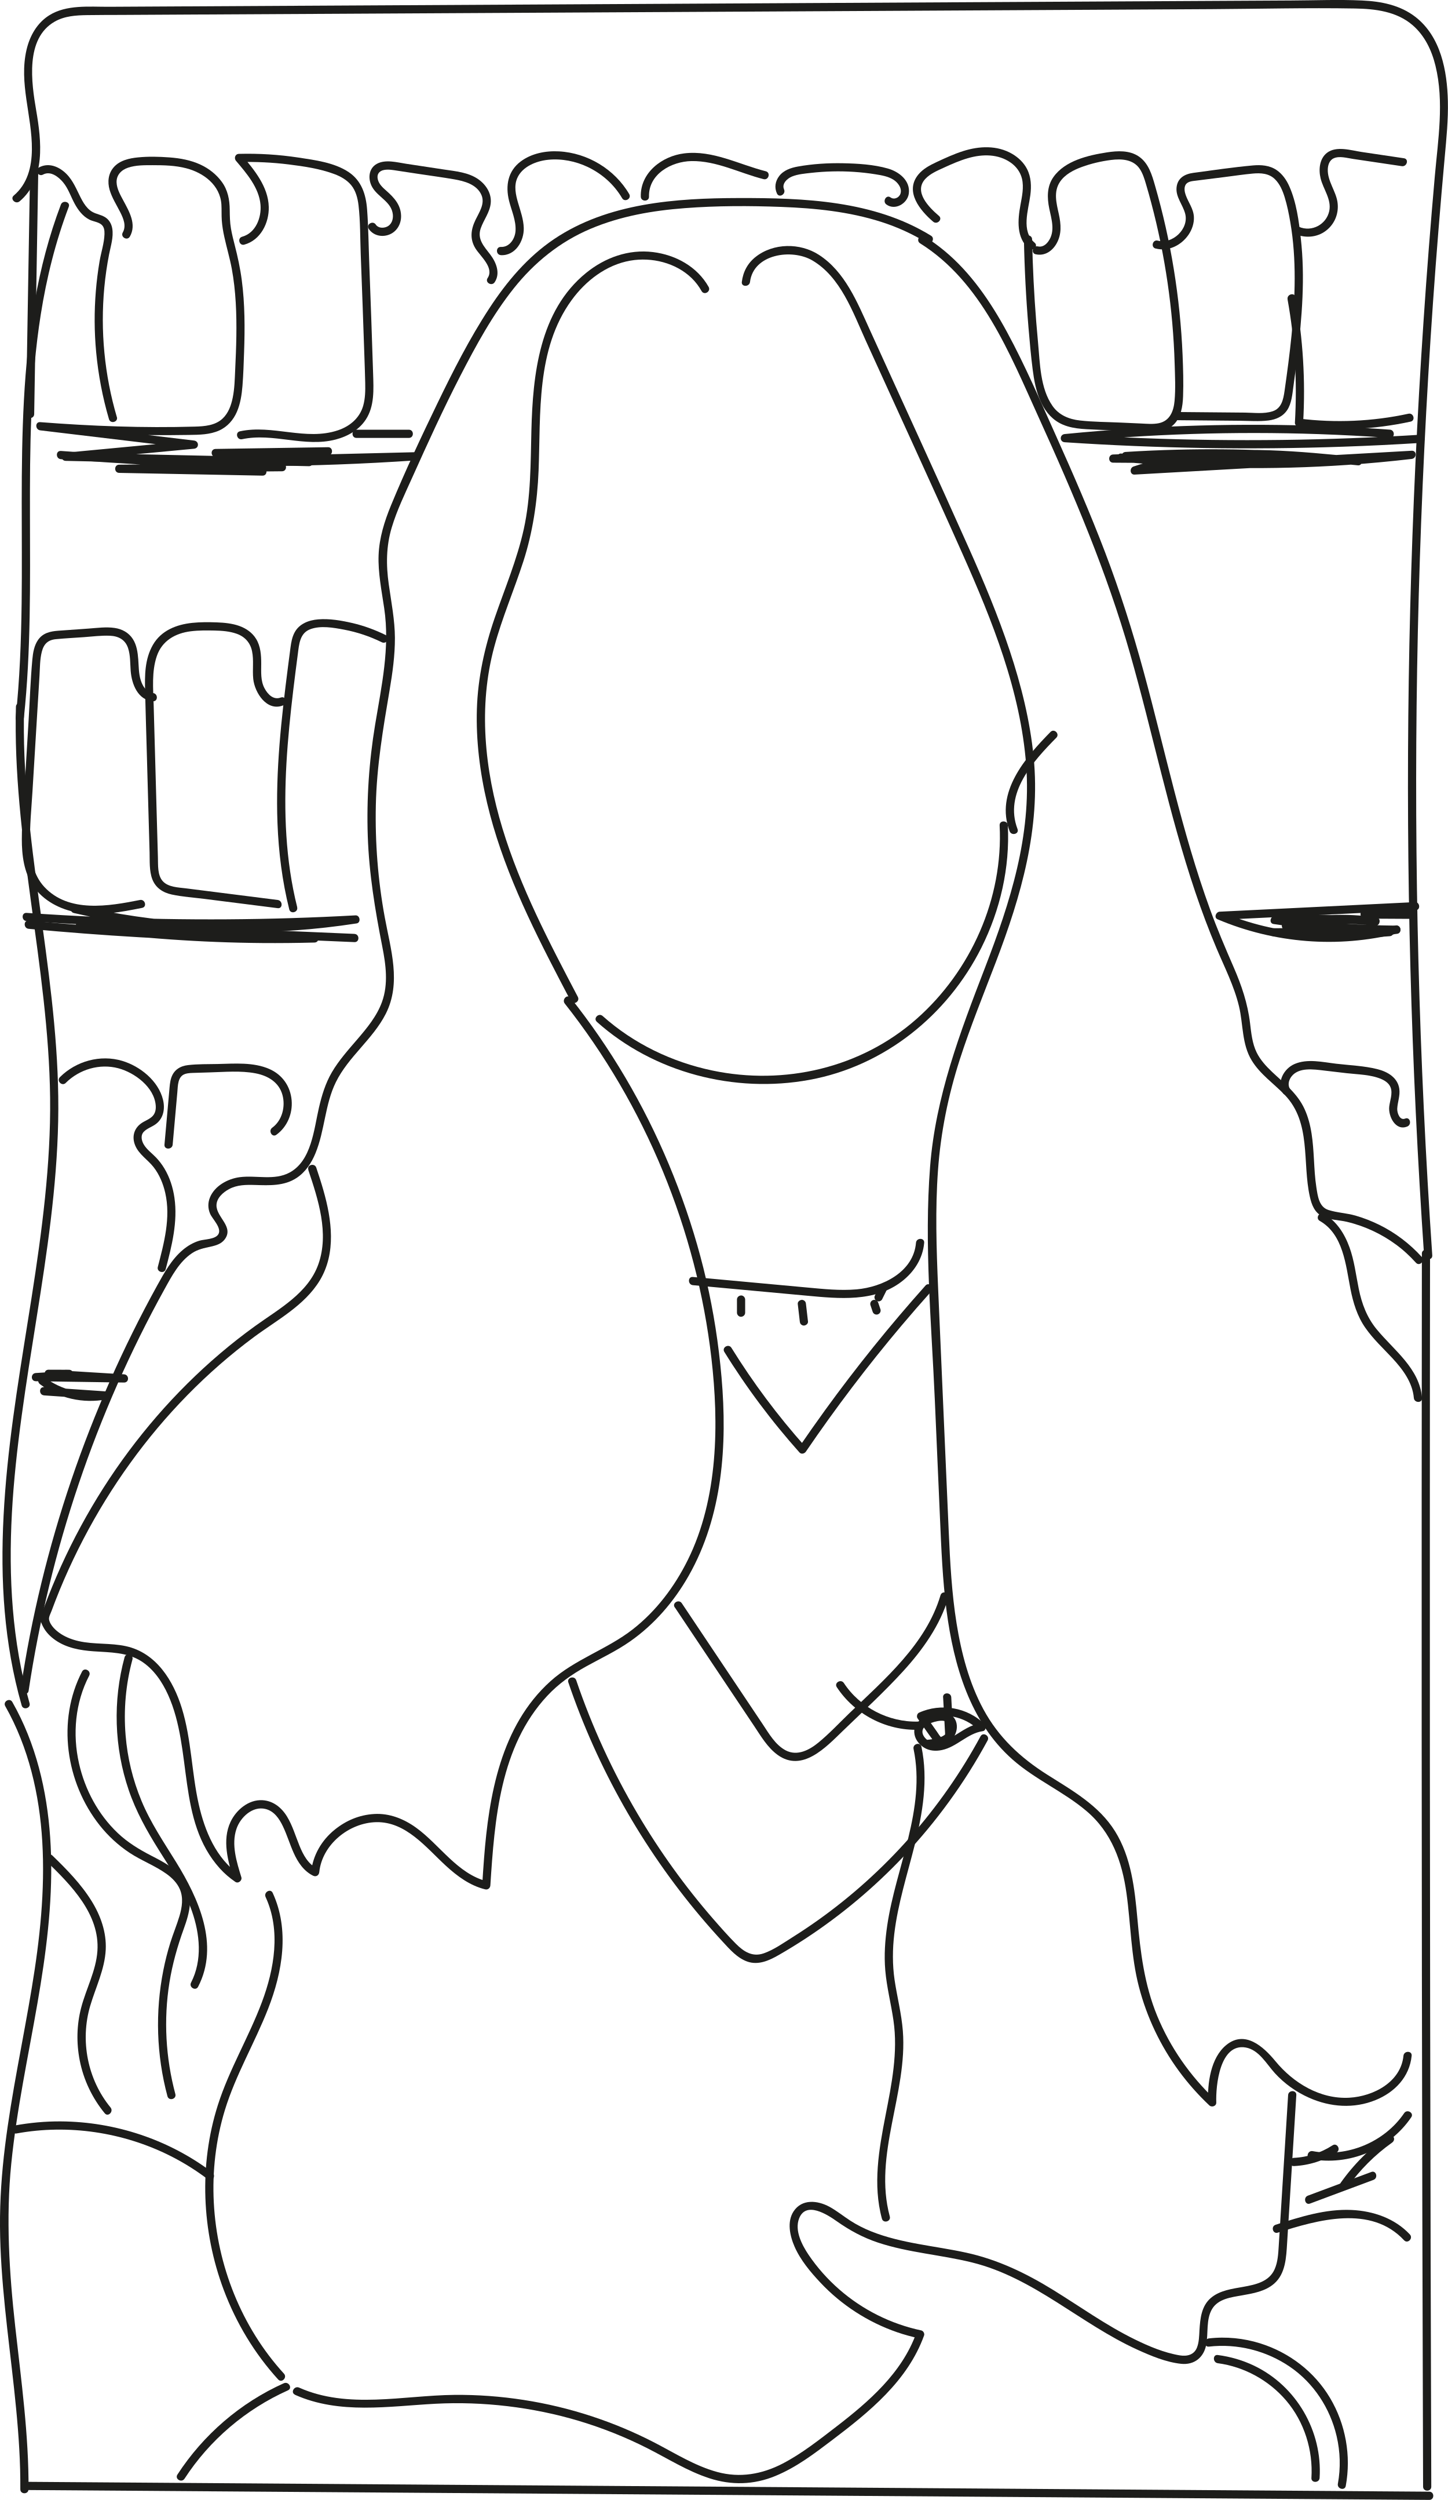 <?xml version="1.0" encoding="UTF-8"?>
<svg id="Calque_1" data-name="Calque 1" xmlns="http://www.w3.org/2000/svg" viewBox="0 0 441.79 762.32">
  <defs>
    <style>
      .cls-1 {
        fill: #1d1d1b;
      }
    </style>
  </defs>
  <path class="cls-1" d="m280.69,74.18c18.74,11.69,27.41,33.73,36.15,52.96,10.71,23.55,20.85,47.3,27.96,72.22,6.89,24.14,11.84,48.84,19.88,72.65,1.96,5.81,4.11,11.55,6.5,17.2s5.36,11.48,6.84,17.64c1.32,5.51.83,11.53,3.88,16.52,2.57,4.23,6.75,7.04,10.12,10.55,8.11,8.46,5.27,20.53,7.62,31.02.54,2.42,1.43,4.8,3.79,5.97s5.09,1.09,7.55,1.68c5.42,1.29,10.53,3.68,15.01,6.98,2.2,1.62,4.2,3.48,6.03,5.5,1.08,1.19,2.85-.58,1.77-1.77-3.66-4.03-8.05-7.37-12.93-9.78-2.33-1.15-4.78-2.11-7.28-2.83-2.71-.78-5.61-.87-8.28-1.72-2.89-.92-3.26-4.3-3.67-6.9-.44-2.82-.58-5.67-.74-8.51-.3-5.22-.66-10.58-2.88-15.4s-6.25-7.83-9.92-11.32c-1.83-1.74-3.56-3.62-4.68-5.9-1.36-2.78-1.65-5.95-2.02-8.98-.72-5.99-2.57-11.44-4.97-16.96-2.54-5.85-5.05-11.69-7.23-17.7-8.59-23.62-13.67-48.3-20.26-72.5-3.36-12.32-7.22-24.48-11.77-36.41s-9.76-23.93-15.06-35.71c-4.75-10.55-9.33-21.25-14.85-31.42-5-9.21-11.04-18.12-19.18-24.84-1.93-1.59-3.96-3.06-6.08-4.38-1.37-.85-2.63,1.31-1.26,2.16h0Z"/>
  <path class="cls-1" d="m284.03,71.86c-17.47-10.75-38.71-11.51-58.64-11.47-19.2.04-39.93,1.48-56.34,12.52-8.11,5.46-14.46,13.01-19.77,21.13-6.02,9.2-11.04,19.07-15.82,28.95s-9.82,20.58-14.15,31.08c-2.01,4.87-3.6,9.93-3.8,15.23s.92,10.82,1.71,16.17c1.79,12.11-.8,23.62-2.77,35.53-1.86,11.23-2.63,22.63-2.24,34.01s2.22,22.45,4.42,33.61c1.1,5.56,1.9,11.46-.09,16.93-1.56,4.3-4.53,7.89-7.47,11.32-2.77,3.23-5.67,6.44-7.83,10.13-1.96,3.36-3.07,7.06-3.94,10.82-1.53,6.58-2.24,16.09-8.91,19.72-4.69,2.55-10.22.77-15.26,1.43-3.65.48-7.68,2.67-9.1,6.25-.64,1.63-.61,3.3.08,4.91s3.58,4.29,2.54,6.19c-.9,1.64-4.25,1.55-5.82,2.02-1.86.56-3.55,1.55-5.03,2.79-3.42,2.87-5.65,6.91-7.78,10.76-2.64,4.78-5.18,9.62-7.6,14.52-4.78,9.64-9.12,19.5-13.04,29.52-7.95,20.35-14.08,41.42-18.28,62.86-1.05,5.36-1.97,10.75-2.78,16.15-.24,1.57,2.17,2.25,2.41.66,6.44-42.86,20.47-84.51,41.45-122.45,2.2-3.99,4.53-8.43,8.43-11.02,1.8-1.2,3.71-1.54,5.78-2,1.53-.34,3.13-.84,4.12-2.13,3.02-3.92-2.55-6.78-2.46-10.5.05-2.2,2.03-3.92,3.81-4.88,2.5-1.35,5.21-1.35,7.98-1.27,4.37.13,8.89.36,12.7-2.18,2.7-1.8,4.48-4.51,5.7-7.47,2.89-6.99,2.87-14.9,6.24-21.72,3.84-7.79,11.27-13.08,15.21-20.81,4.82-9.48,1.49-19.71-.31-29.51-2.07-11.26-2.96-22.72-2.71-34.16.26-11.88,2.22-23.38,4.2-35.05.89-5.27,1.64-10.6,1.62-15.95s-1.11-10.9-1.88-16.34c-.83-5.88-.81-11.57.91-17.3,1.59-5.31,4.05-10.33,6.32-15.38,4.67-10.39,9.4-20.76,14.62-30.89,4.77-9.23,9.81-18.53,16.31-26.68,6.27-7.87,14.03-14.16,23.32-18.1s19.05-5.59,28.88-6.34,19.67-.74,29.47-.37c10.28.38,20.64,1.43,30.48,4.58,4.87,1.56,9.51,3.67,13.87,6.35,1.37.85,2.63-1.32,1.26-2.16h0Z"/>
  <path class="cls-1" d="m342.1,140.79c22.91,2.22,46,2.56,68.97.98,6.56-.45,13.11-1.06,19.64-1.82,1.56-.18,1.64-2.59,0-2.5-21.96,1.24-43.93,2.47-65.89,3.71-6.22.35-12.43.7-18.65,1.05l.33,2.46c16.92-5.66,34.96-5.56,52.55-4.18,5.09.4,10.16.9,15.24,1.41,1.6.16,1.58-2.33,0-2.5-18.3-1.96-36.73-2.73-55.13-2.27-5.26.13-10.51.36-15.76.69-1.59.1-1.62,2.47,0,2.5,17.94.33,35.89.66,53.83.99,5.15.09,10.3.19,15.45.28v-2.5c-18.97-.13-37.94-.26-56.91-.39-5.38-.04-10.77-.07-16.15-.11v2.5c12.15-.39,24.31-.79,36.46-1.18,1.6-.05,1.61-2.55,0-2.5-12.15.39-24.31.79-36.46,1.18-1.6.05-1.61,2.49,0,2.5,18.97.13,37.94.26,56.91.39,5.38.04,10.77.07,16.15.11,1.61.01,1.61-2.47,0-2.5-17.94-.33-35.89-.66-53.83-.99-5.15-.09-10.3-.19-15.45-.28v2.5c18.37-1.14,36.81-1.09,55.18.19,5.25.36,10.48.83,15.71,1.39v-2.5c-17.84-1.8-35.95-3.54-53.78-.71-4.98.79-9.89,1.97-14.67,3.57-1.27.43-1.15,2.54.33,2.46,21.96-1.24,43.93-2.47,65.89-3.71,6.22-.35,12.43-.7,18.65-1.05v-2.5c-22.87,2.66-45.94,3.43-68.94,2.29-6.57-.33-13.13-.81-19.67-1.45-1.6-.16-1.59,2.35,0,2.5h0Z"/>
  <path class="cls-1" d="m388.76,285.55c11.75-.02,23.51-.04,35.26-.06v-2.5c-10.5.82-21.06.19-31.38-1.93v2.41c8.73-2.14,17.83-2.6,26.74-1.29l.33-2.46c-10.25-.83-20.55-.97-30.82-.41-1.32.07-1.8,2.23-.33,2.46,12.43,1.87,24.96,2.89,37.53,3,1.61.01,1.61-2.49,0-2.5-12.34-.11-24.66-1.07-36.87-2.91l-.33,2.46c10.27-.56,20.56-.43,30.82.41,1.39.11,1.73-2.25.33-2.46-9.37-1.38-18.87-.97-28.06,1.29-1.16.29-1.22,2.16,0,2.41,10.53,2.16,21.32,2.86,32.04,2.02,1.58-.12,1.63-2.5,0-2.5-11.75.02-23.51.04-35.26.06-1.61,0-1.61,2.5,0,2.5h0Z"/>
  <path class="cls-1" d="m108.14,284.78c-21.79-.94-43.59-1.87-65.38-2.81-6.16-.26-12.31-.53-18.47-.79-1.65-.07-1.54,2.3,0,2.5,18.46,2.43,37.06,3.74,55.68,3.89,5.33.04,10.66-.01,15.99-.15,1.61-.04,1.61-2.5,0-2.5-22.67-.05-45.34-.9-67.94-2.57-6.44-.48-12.87-1.02-19.29-1.62-1.6-.15-1.59,2.35,0,2.5,22.57,2.12,45.21,3.45,67.88,3.96,6.45.14,12.9.22,19.36.23v-2.5c-18.61.5-37.25-.13-55.79-1.92-5.31-.51-10.6-1.12-15.89-1.81v2.5c21.79.94,43.59,1.87,65.38,2.81,6.16.26,12.31.53,18.47.79,1.61.07,1.61-2.43,0-2.5h0Z"/>
  <path class="cls-1" d="m44.13,142.39c21.5-.52,43-1.05,64.5-1.57l18.18-.44v-2.5c-28.1,1.91-56.3,2.26-84.44,1.04-7.94-.35-15.88-.82-23.81-1.41v2.5c17.52,1.3,35.05,2.34,52.6,3.11,4.97.22,9.93.41,14.9.59v-2.5c-16.57.16-33.14.32-49.71.49-1.61.02-1.61,2.47,0,2.5,14.58.28,29.16.56,43.75.84,1.61.03,1.61-2.47,0-2.5-14.58-.28-29.16-.56-43.75-.84v2.5c16.57-.16,33.14-.32,49.71-.49,1.61-.02,1.61-2.44,0-2.5-17.55-.62-35.1-1.5-52.62-2.65-4.96-.33-9.92-.67-14.88-1.04-1.61-.12-1.6,2.38,0,2.5,28.08,2.1,56.28,2.65,84.43,1.62,7.95-.29,15.89-.71,23.82-1.25,1.59-.11,1.62-2.54,0-2.5-21.5.52-43,1.05-64.5,1.57l-18.18.44c-1.61.04-1.61,2.54,0,2.5h0Z"/>
  <path class="cls-1" d="m35.64,127.15c-3.76-12.8-5.06-26.25-3.81-39.53.32-3.37.8-6.72,1.45-10.04.5-2.57,1.41-5.26.97-7.9-.18-1.06-.64-2.08-1.41-2.84-1.04-1.03-2.43-1.31-3.75-1.8-2.48-.9-3.76-3.3-4.85-5.54-1.31-2.68-2.45-5.32-4.83-7.24-2.19-1.77-4.96-2.59-7.55-1.18-1.41.77-.15,2.93,1.26,2.16,2.29-1.24,4.72.66,6.15,2.38,1.56,1.88,2.32,4.3,3.47,6.43,1.07,1.98,2.49,3.9,4.55,4.93,1.1.55,2.5.66,3.5,1.38s1.12,1.9,1.09,3.02c-.08,2.77-1.04,5.57-1.5,8.29-.51,3.02-.89,6.06-1.14,9.11-.51,6.19-.48,12.43.1,18.61.65,6.92,1.95,13.76,3.91,20.43.45,1.54,2.87.88,2.41-.66h0Z"/>
  <path class="cls-1" d="m39.62,72.15c2.14-3.76-.22-7.69-2.02-11.05-.9-1.68-1.96-3.53-2.03-5.48-.08-2.26,1.47-3.81,3.51-4.49,2.42-.81,5.02-.75,7.54-.76,3.41,0,6.87.08,10.19.94,5.35,1.38,10.37,5.17,10.74,11.06.1,1.62,0,3.25.12,4.87s.4,3.36.77,5c.71,3.26,1.67,6.45,2.28,9.73,1.25,6.78,1.49,13.71,1.39,20.59-.05,3.44-.2,6.87-.36,10.31-.13,2.79-.18,5.62-.74,8.37-.48,2.36-1.32,4.74-3.12,6.42-2.24,2.1-5.49,2.35-8.41,2.43-15.73.45-31.53-.14-47.21-1.36-1.63-.13-1.56,2.31,0,2.5,15.64,1.87,31.28,3.74,46.92,5.61v-2.5c-13.05,1.23-26.09,2.46-39.14,3.7-1.58.15-1.64,2.46,0,2.5,19.25.42,38.5.84,57.75,1.26l16.43.36c1.64.04,1.57-2.35,0-2.5-9.48-.92-18.97-1.84-28.45-2.76v2.5l34.31-.53c1.61-.02,1.61-2.52,0-2.5l-34.31.53c-1.64.03-1.58,2.35,0,2.5,9.48.92,18.97,1.84,28.45,2.76v-2.5c-19.25-.42-38.5-.84-57.75-1.26l-16.43-.36v2.5c13.05-1.23,26.09-2.46,39.14-3.7,1.62-.15,1.59-2.31,0-2.5-15.64-1.87-31.28-3.74-46.92-5.61v2.5c15.1,1.18,30.25,1.65,45.4,1.4,3.11-.05,6.36-.06,9.24-1.37,2.49-1.13,4.3-3.21,5.37-5.69s1.48-5.23,1.7-7.94c.27-3.41.37-6.85.49-10.27.26-7.32.25-14.68-.71-21.96-.47-3.59-1.23-7.09-2.13-10.59-.43-1.68-.86-3.37-1.16-5.09-.33-1.91-.36-3.8-.38-5.74-.03-3.09-.57-6-2.43-8.54-1.64-2.25-3.91-4.03-6.43-5.21-2.99-1.4-6.26-1.99-9.53-2.23s-6.47-.32-9.64,0c-2.63.26-5.53.91-7.35,2.99-1.69,1.92-1.96,4.49-1.27,6.89s2.11,4.58,3.24,6.82c.96,1.91,1.93,4.15.78,6.18-.8,1.4,1.36,2.66,2.16,1.26h0Z"/>
  <path class="cls-1" d="m74.53,74.6c4.98-1.36,7.6-6.62,7.47-11.51-.16-6.19-4.44-11.31-8.24-15.8l-.88,2.13c5.1-.13,10.2.1,15.26.73,4.65.58,9.54,1.3,13.95,2.96,1.88.71,3.71,1.74,5.02,3.3,1.44,1.73,2.02,4.01,2.28,6.2.57,4.91.48,9.96.67,14.89.4,10.59.79,21.18,1.14,31.77.08,2.5.18,5,.23,7.51.05,2.33.02,4.7-.62,6.96-1.08,3.76-4.08,6.27-7.71,7.48-9.79,3.28-19.95-1.84-29.89.3-1.57.34-.91,2.75.66,2.41,9.5-2.04,19.06,2.59,28.57.09,3.63-.95,7.07-2.89,9.17-6.08,2.7-4.11,2.37-9.26,2.23-13.95-.35-11.25-.76-22.5-1.18-33.75-.21-5.45-.25-10.94-.66-16.38-.34-4.53-1.66-8.72-5.59-11.36-4.36-2.93-10.27-3.68-15.33-4.45-6.02-.91-12.1-1.29-18.19-1.13-1.14.03-1.57,1.32-.88,2.13,3.21,3.8,7.03,8.18,7.47,13.38.34,3.95-1.47,8.63-5.6,9.76-1.55.42-.89,2.84.66,2.41h0Z"/>
  <path class="cls-1" d="m112.48,69.76c1.35,2.03,3.89,2.64,6.14,1.83,2.44-.88,3.82-3.26,3.75-5.82-.09-3.29-2.11-5.49-4.44-7.55-1.09-.96-2.25-1.98-2.64-3.44-.42-1.54.35-2.67,1.88-2.95,1.34-.25,2.74.02,4.07.22,2.11.32,4.22.64,6.33.96,3.66.55,7.34,1.04,10.99,1.67,3.14.54,6.93,1.55,8.33,4.78,1.16,2.68-.71,5.29-1.83,7.63-1.4,2.91-1.77,5.79,0,8.66,1.49,2.41,5.8,5.9,3.71,9.05-.89,1.34,1.27,2.6,2.16,1.26,1.81-2.72.46-6.06-1.33-8.41-1.88-2.47-4.08-4.69-2.93-8.01.91-2.62,2.76-4.83,3.05-7.66.31-2.99-1.41-5.65-3.79-7.32-3.01-2.11-6.88-2.43-10.4-2.96-3.89-.59-7.79-1.18-11.68-1.77-2.76-.42-6.22-1.4-8.85.02s-2.8,4.74-1.41,7.15c1.77,3.06,5.86,4.44,6.27,8.3.16,1.53-.4,3.14-1.89,3.77-1.1.46-2.6.39-3.31-.68-.88-1.34-3.05-.08-2.16,1.26h0Z"/>
  <path class="cls-1" d="m108.76,133.54h16c1.61,0,1.61-2.5,0-2.5h-16c-1.61,0-1.61,2.5,0,2.5h0Z"/>
  <path class="cls-1" d="m152.83,77.81c4.43.21,7.08-4.32,6.97-8.28-.07-2.63-.98-5.11-1.71-7.61s-1.34-5.18-.27-7.62c1.56-3.55,5.85-5.22,9.46-5.58,4.1-.41,8.36.44,12.07,2.21,4.35,2.08,8.02,5.34,10.46,9.5.81,1.39,2.98.13,2.16-1.26-4.43-7.55-12.68-12.54-21.42-13.01-4.05-.22-8.37.6-11.67,3.07-3.93,2.94-4.7,7.38-3.57,11.98.75,3.03,2.19,6.04,1.98,9.23-.16,2.38-1.84,4.98-4.46,4.86-1.61-.08-1.6,2.42,0,2.5h0Z"/>
  <path class="cls-1" d="m198.01,59.97c-.18-6.9,6.86-10.74,12.95-10.85,7.69-.13,14.71,3.67,22.01,5.51,1.56.39,2.23-2.02.66-2.41-8.2-2.07-16.17-6.5-24.87-5.45-6.72.81-13.44,5.85-13.25,13.19.04,1.61,2.54,1.61,2.5,0h0Z"/>
  <path class="cls-1" d="m239.22,57.74c-.79-1.73,1.01-3.35,2.44-3.92,1.79-.72,3.86-.88,5.76-1.1,4.36-.49,8.76-.6,13.14-.31,2.2.15,4.39.39,6.56.74,1.86.3,3.82.62,5.44,1.63,1.35.83,2.73,2.6,2.17,4.29-.41,1.25-1.95,1.92-3.03,1.13-1.3-.95-2.55,1.22-1.26,2.16,2.67,1.94,6.43-.31,6.84-3.33.54-3.94-2.99-6.68-6.39-7.64-4.35-1.24-9.18-1.52-13.68-1.61s-9.27.19-13.8,1.01c-2.13.38-4.33,1.13-5.69,2.91-1.2,1.58-1.5,3.5-.67,5.31.67,1.46,2.82.19,2.16-1.26h0Z"/>
  <path class="cls-1" d="m286.47,65.83c-3-2.57-7.85-7.35-4.11-11.32,1.47-1.56,3.56-2.44,5.48-3.32,2.45-1.13,4.92-2.22,7.52-2.97,4.37-1.26,9.22-1.33,13.07,1.41,1.66,1.18,2.9,2.87,3.38,4.87.63,2.65,0,5.43-.48,8.06-.82,4.46-1.29,9.98,2.58,13.23,1.22,1.03,3-.73,1.77-1.77-4.22-3.55-1.9-9.97-1.32-14.52.35-2.7.26-5.45-.99-7.93-.99-1.96-2.67-3.55-4.55-4.65-4.61-2.68-10.06-2.41-14.99-.84-2.76.88-5.41,2.1-8.03,3.32-2.06.96-4.19,2.07-5.65,3.87-4.19,5.16.55,10.91,4.56,14.33,1.22,1.04,2.99-.72,1.77-1.77h0Z"/>
  <path class="cls-1" d="m315.97,77.53c2.71.62,5.02-.9,6.35-3.2,1.66-2.88,1.41-5.92.73-9.05-.72-3.29-1.68-6.78.34-9.81,1.51-2.27,4.16-3.64,6.66-4.55,2.85-1.04,5.92-1.76,8.93-2.14,3.22-.41,6.82-.21,8.78,2.75.92,1.39,1.41,3.01,1.88,4.6.57,1.92,1.11,3.85,1.62,5.78,1.07,4.02,2.02,8.08,2.85,12.16,1.64,8.05,2.83,16.19,3.55,24.37.36,4.15.61,8.3.73,12.46.11,3.75.31,7.6-.03,11.35-.28,3.14-1.45,6.14-4.85,6.81-1.78.35-3.65.16-5.44.08-2.07-.09-4.15-.19-6.22-.28-4.11-.19-8.28-.18-12.37-.64-3.32-.37-6.39-1.62-8.35-4.43-3.78-5.39-3.82-13-4.42-19.3-.79-8.35-1.33-16.71-1.63-25.09-.07-2.14-.13-4.27-.18-6.41-.03-1.61-2.53-1.61-2.5,0,.18,8.96.64,17.91,1.39,26.83.36,4.31.74,8.63,1.29,12.92.41,3.2,1,6.38,2.28,9.36,1.18,2.76,3.04,5.26,5.68,6.77,3.42,1.96,7.52,1.97,11.35,2.15,4.48.2,8.96.41,13.44.61,3.49.16,7.46.51,10.21-2.1,2.32-2.21,2.81-5.64,2.92-8.69.15-4.18.02-8.39-.15-12.57-.37-8.75-1.27-17.48-2.67-26.12s-3.31-17.14-5.73-25.52c-.95-3.31-1.97-6.9-4.98-8.93-2.84-1.92-6.48-1.73-9.71-1.23-5.69.88-12.77,2.51-16.3,7.5-2.03,2.87-1.97,6.31-1.29,9.62s1.92,6.95-.29,10.03c-.76,1.06-1.85,1.82-3.19,1.52-1.57-.36-2.23,2.05-.66,2.41h0Z"/>
  <path class="cls-1" d="m352.57,75.77c3.91,1.03,7.85-.96,10.07-4.21,1.07-1.57,1.73-3.54,1.62-5.45-.14-2.51-1.69-4.36-2.5-6.65-.33-.94-.56-2.17-.04-3.09.62-1.09,2.13-1.15,3.23-1.29,2.92-.38,5.84-.73,8.77-1.1s5.67-.79,8.51-1.05c2.42-.22,4.9-.09,6.73,1.69,1.52,1.47,2.37,3.51,2.99,5.5.78,2.52,1.3,5.13,1.74,7.73.97,5.64,1.33,11.38,1.32,17.1-.02,11.47-1.47,22.94-3.09,34.28-.36,2.51-.9,5.29-3.62,6.18s-5.75.43-8.46.41c-6.8-.06-13.59-.12-20.39-.18-1.61-.01-1.61,2.49,0,2.5,6.3.06,12.6.11,18.9.17,2.86.03,5.82.26,8.67-.09,2.3-.29,4.4-1.2,5.72-3.19s1.55-4.75,1.88-7.16c.4-2.95.79-5.91,1.15-8.87.75-6.09,1.36-12.21,1.62-18.34s.16-12.02-.51-17.99c-.59-5.28-1.33-10.95-3.5-15.84-.87-1.96-2.13-3.79-3.93-5-2.12-1.43-4.73-1.61-7.21-1.38-6.05.55-12.12,1.45-18.14,2.26-2.67.36-4.86,1.59-5.13,4.5s1.92,5.2,2.64,7.98c1.19,4.59-3.88,9.38-8.37,8.19-1.56-.41-2.22,2-.66,2.41h0Z"/>
  <path class="cls-1" d="m395.1,71.35c3.13,1.33,6.74,1.1,9.49-1.02s3.98-5.46,3.47-8.77-3.01-6.31-2.95-9.8c.02-1.4.49-2.93,1.88-3.52,1.74-.74,4.03-.04,5.82.22,4.96.74,9.92,1.47,14.89,2.21,1.57.23,2.25-2.17.66-2.41-4.31-.64-8.62-1.28-12.93-1.92-3.22-.48-7.7-1.95-10.57.27-2.31,1.8-2.58,5.12-1.94,7.77.8,3.32,3.41,6.43,2.63,10.01-.89,4.07-5.31,6.44-9.18,4.8-1.46-.62-2.74,1.53-1.26,2.16h0Z"/>
  <path class="cls-1" d="m392.84,91.3c2.24,12.39,2.98,25.02,2.24,37.59-.04.73.61,1.17,1.25,1.25,11.35,1.4,22.87.85,34.05-1.57,1.57-.34.91-2.75-.66-2.41-10.96,2.37-22.25,2.86-33.38,1.48l1.25,1.25c.75-12.8-.05-25.64-2.33-38.26-.29-1.58-2.7-.91-2.41.66h0Z"/>
  <path class="cls-1" d="m433.49,132.56c-28.24,1.77-56.57,2.13-84.85,1.05-7.94-.3-15.87-.72-23.79-1.25v2.5c25.74-2.52,51.64-3.36,77.49-2.48,7.24.25,14.48.63,21.71,1.14,1.61.11,1.6-2.39,0-2.5-25.8-1.83-51.71-1.97-77.53-.39-7.23.44-14.46,1.02-21.67,1.73-1.59.16-1.63,2.39,0,2.5,28.24,1.88,56.56,2.34,84.84,1.36,7.94-.27,15.87-.66,23.8-1.16,1.6-.1,1.61-2.6,0-2.5h0Z"/>
  <path class="cls-1" d="m430.76,277.7l-14.44-.08.33,2.46c5.15-.84,10.3-1.68,15.45-2.53,1.39-.23,1.06-2.52-.33-2.46-19.88.97-39.76,1.95-59.64,2.92-1.11.05-1.86,1.81-.63,2.33,17.28,7.31,36.67,8.87,54.88,4.3,1.56-.39.9-2.8-.66-2.41-17.5,4.39-36.33,2.98-52.96-4.05l-.63,2.33c19.88-.97,39.76-1.95,59.64-2.92l-.33-2.46c-5.15.84-10.3,1.68-15.45,2.53-1.42.23-1.04,2.45.33,2.46l14.44.08c1.61,0,1.61-2.49,0-2.5h0Z"/>
  <path class="cls-1" d="m8.1,280.87c26.04,1.83,52.16,2.4,78.25,1.68,7.37-.2,14.74-.51,22.1-.92l-.33-2.46c-22.01,3.37-44.55,3.48-66.58.28-6.16-.89-12.28-2.05-18.34-3.44-1.57-.36-2.23,2.05-.66,2.41,22.04,5.07,44.81,6.87,67.38,5.29,6.32-.44,12.62-1.16,18.88-2.12,1.39-.21,1.07-2.53-.33-2.46-26.06,1.44-52.19,1.61-78.27.5-7.37-.32-14.73-.74-22.09-1.25-1.61-.11-1.6,2.39,0,2.5h0Z"/>
  <path class="cls-1" d="m90.67,276.61c-3.59-14.35-4.11-29.21-3.27-43.92.43-7.48,1.2-14.94,2.09-22.38.44-3.63.9-7.27,1.38-10.9.38-2.93.59-6.33,3.78-7.53s7.11-.48,10.3.12c4,.75,7.88,2.05,11.54,3.85,1.44.71,2.71-1.45,1.26-2.16-3.31-1.63-6.78-2.91-10.38-3.73-3.3-.76-6.88-1.37-10.28-1.09-2.9.24-5.82,1.33-7.24,4.05-.74,1.41-1.01,2.98-1.22,4.54-.26,1.91-.5,3.83-.75,5.75-2.03,15.83-3.83,31.8-3.22,47.79.34,8.86,1.44,17.69,3.59,26.3.39,1.56,2.8.9,2.41-.66h0Z"/>
  <path class="cls-1" d="m85.69,212.69c-2.24.88-3.99-.94-4.98-2.8-1.24-2.33-1.01-4.95-1.01-7.51s-.17-5.29-1.55-7.54c-1.18-1.93-3.03-3.2-5.13-3.96s-4.55-1.01-6.84-1.09c-2.5-.09-5.04-.11-7.54.15-4.83.51-9.48,2.33-12,6.73s-2.48,9.38-2.37,14.1c.16,6.6.37,13.2.55,19.8s.36,12.95.54,19.43c.09,3.32.18,6.64.28,9.97.07,2.65-.13,5.6.82,8.12,1.01,2.66,3.25,4.11,5.96,4.69,3.28.7,6.71.92,10.03,1.34,7.43.94,14.85,1.88,22.28,2.82,1.59.2,1.58-2.3,0-2.5-6.27-.79-12.54-1.59-18.81-2.38-3.05-.39-6.11-.77-9.16-1.16-2.29-.29-5.4-.33-7.08-2.17s-1.43-4.93-1.5-7.26c-.09-3.07-.17-6.15-.26-9.22-.17-6.23-.35-12.46-.52-18.68s-.35-12.46-.52-18.68c-.14-4.88-.64-10.1.96-14.81s5.67-7,10.41-7.58c2.38-.29,4.81-.27,7.2-.22,2.26.05,4.57.21,6.73.97,2.49.87,4.16,2.69,4.71,5.28.6,2.8.08,5.7.38,8.53.44,4.17,4.14,9.98,9.07,8.06,1.48-.58.84-3-.66-2.41h0Z"/>
  <path class="cls-1" d="m46.66,211.32c-2.02-.16-3.15-2.13-3.71-3.87-.67-2.09-.6-4.24-.77-6.4s-.48-4.38-1.66-6.2c-1.26-1.94-3.26-3.03-5.52-3.36-2.63-.39-5.36,0-7.99.19-3.1.22-6.2.43-9.3.66-2.39.18-4.6.68-6.06,2.74-1.23,1.74-1.59,3.94-1.78,6.02-.56,6.1-.76,12.25-1.13,18.36s-.76,12.56-1.14,18.84c-.35,5.84-.93,11.71-.94,17.56-.01,4.92.63,10.12,3.45,14.29,3.06,4.5,8.17,7.15,13.43,8.1,6.62,1.19,13.32-.11,19.82-1.4,1.58-.31.91-2.72-.66-2.41-9.52,1.89-21.76,4.04-29.21-4.02-3.28-3.55-4.2-8.46-4.32-13.13-.14-5.33.42-10.69.74-16,.71-11.74,1.42-23.47,2.14-35.21.15-2.43.1-4.98.71-7.35s1.87-3.59,4.31-3.82c2.82-.27,5.65-.41,8.47-.61,2.64-.19,5.33-.55,7.98-.44s4.7,1.21,5.55,3.76c.74,2.24.62,4.63.8,6.95.31,4.03,2.16,8.91,6.79,9.27,1.6.12,1.6-2.38,0-2.5h0Z"/>
  <path class="cls-1" d="m10.43,126.28c.32-19.04.64-38.08.96-57.12l.27-16.21c.03-1.61-2.47-1.61-2.5,0-.32,19.04-.64,38.08-.96,57.12l-.27,16.21c-.03,1.61,2.47,1.61,2.5,0h0Z"/>
  <path class="cls-1" d="m5.98,61.4c7.99-6.74,6.66-18.42,5.08-27.62-1.46-8.51-3.47-22.04,5.67-27.21,2.98-1.69,6.45-1.91,9.8-1.96,3.53-.06,7.06-.04,10.59-.06,7.39-.04,14.78-.08,22.17-.12,14.78-.08,29.56-.16,44.34-.23,29.56-.16,59.12-.31,88.67-.47s59.12-.31,88.67-.47,59.12-.31,88.67-.47c14.55-.08,29.14-.45,43.69-.2,6.21.1,12.8.87,17.68,5.1,3.7,3.2,5.82,7.69,6.96,12.37,2.68,10.95.78,22.59-.2,33.63-1.29,14.61-2.44,29.22-3.42,43.85-1.98,29.26-3.34,58.56-4.09,87.87-.75,29.32-.88,58.65-.41,87.97.48,29.32,1.57,58.63,3.28,87.91.42,7.18.87,14.35,1.36,21.52.11,1.6,2.61,1.61,2.5,0-2.04-29.83-3.45-59.7-4.22-89.59-.77-29.75-.9-59.51-.4-89.26.5-29.9,1.64-59.78,3.41-89.63.88-14.78,1.91-29.55,3.11-44.31.6-7.45,1.24-14.9,1.92-22.34.51-5.6,1.07-11.19.94-16.82-.21-9.25-2.14-19.65-9.86-25.67-4.69-3.65-10.52-4.78-16.33-5.04-7.17-.33-14.4-.03-21.58,0-29.99.16-59.99.32-89.98.48-30.14.16-60.28.32-90.41.48-29.99.16-59.99.32-89.98.48-30.14.16-60.28.32-90.41.48-5.96.03-12.92-.72-18.21,2.62-3.7,2.34-5.89,6.24-6.88,10.42-2.41,10.27,1.72,20.24,1.62,30.5-.05,5.3-1.34,10.48-5.53,14.02-1.23,1.04.54,2.8,1.77,1.77h0Z"/>
  <path class="cls-1" d="m433.82,382.29c-.06,49.03-.08,98.07-.06,147.1.02,48.78.09,97.56.2,146.35.06,27.52.14,55.04.23,82.55,0,1.61,2.51,1.61,2.5,0-.16-49.03-.27-98.06-.35-147.1s-.1-97.56-.09-146.35c0-27.52.03-55.04.06-82.55,0-1.61-2.5-1.61-2.5,0h0Z"/>
  <path class="cls-1" d="m436.09,759.82c-55.81-.39-111.63-.79-167.44-1.18-55.53-.39-111.06-.78-166.59-1.17-31.32-.22-62.65-.44-93.97-.66-1.61-.01-1.61,2.49,0,2.5,55.81.39,111.63.79,167.44,1.18l166.59,1.17c31.32.22,62.65.44,93.97.66,1.61.01,1.61-2.49,0-2.5h0Z"/>
  <path class="cls-1" d="m8.71,759.1c.08-16.62-2.23-33.11-4.06-49.59-1.84-16.58-2.88-33.1-1.21-49.74s5.17-32.65,7.99-48.93c2.59-14.92,4.59-30,4.14-45.18-.42-14.35-3.02-28.77-9.26-41.78-.79-1.65-1.65-3.28-2.55-4.87-.79-1.4-2.95-.14-2.16,1.26,7.15,12.61,10.45,26.94,11.3,41.33.88,14.92-.75,29.82-3.19,44.52-2.67,16.14-6.18,32.14-8.18,48.38-1,8.14-1.59,16.32-1.53,24.52s.69,16.48,1.52,24.68c1.67,16.43,4.17,32.8,4.62,49.32.05,2.02.07,4.04.06,6.07,0,1.61,2.49,1.61,2.5,0h0Z"/>
  <path class="cls-1" d="m9.02,519.38c-5.36-18.82-6.44-38.5-5.39-57.96s4.39-39.81,7.54-59.58,6.17-39.81,6.58-59.95-2.1-39.7-4.78-59.39c-2.68-19.71-5.53-39.48-5.69-59.41-.02-2.52,0-5.05.08-7.57.04-1.61-2.46-1.61-2.5,0-.54,19.86,1.9,39.61,4.56,59.25,2.7,19.92,5.64,39.89,5.87,60.03s-2.49,40.67-5.64,60.79c-3.08,19.69-6.55,39.35-8.08,59.24s-1.15,39.03,3.19,58.03c.55,2.41,1.17,4.81,1.85,7.19.44,1.54,2.85.89,2.41-.66h0Z"/>
  <path class="cls-1" d="m94.05,356.73c3.03,9.02,6.42,19.36,3.09,28.77-3.14,8.88-12.08,13.65-19.28,18.85-14.74,10.63-27.69,23.59-38.55,38.14s-19.55,30.68-25.87,47.69c-.36.96-.92,2.03-1.1,3.04-.16.91.39,2.01.8,2.81.85,1.68,2.2,3.03,3.73,4.1,3.42,2.4,7.6,3.13,11.68,3.42,5,.35,10.21.24,14.6,3.05,3.73,2.39,6.33,6.24,8.13,10.22,7.64,16.91,2.58,38.32,15.81,52.96,1.4,1.55,2.99,2.9,4.71,4.08.91.62,2.14-.41,1.84-1.41-1.42-4.65-3.13-9.94-1.49-14.76,1.19-3.51,4.89-7.04,8.86-6.06,2.65.65,4.2,2.97,5.31,5.29,1.26,2.62,2.08,5.43,3.27,8.08,1.27,2.85,3.07,5.56,5.94,6.98.9.45,1.78-.11,1.88-1.08.88-8.47,9.14-15.11,17.46-15.25,8.99-.15,15.1,7.71,21.11,13.24,3.49,3.21,7.37,6.1,12.05,7.25.83.2,1.53-.39,1.58-1.21,1.3-20.03,2.93-42.33,17.36-57.8,3.44-3.69,7.48-6.54,11.89-8.98s9.18-4.67,13.4-7.63c7.4-5.17,13.39-12.15,17.84-19.97,10.4-18.28,11.83-39.94,10.05-60.49s-6.23-39.44-13.31-58.06-16.57-36.1-28.37-52.02c-1.43-1.93-2.89-3.83-4.38-5.71-1-1.26-2.76.52-1.77,1.77,12.27,15.52,22.37,32.8,29.91,51.09,7.52,18.25,12.59,37.55,14.84,57.16s2.15,42.54-7.25,61.47c-4.02,8.09-9.58,15.47-16.72,21.06-7.87,6.16-17.71,9.14-25.18,15.88-15.11,13.61-18.76,34.77-20.24,54.05-.21,2.73-.39,5.46-.56,8.18l1.58-1.21c-9.14-2.26-14.51-11.19-21.81-16.43-3.72-2.67-8.07-4.4-12.7-4.13s-8.63,2.02-12.06,4.78c-4,3.22-6.68,7.82-7.21,12.95l1.88-1.08c-2.82-1.39-4.3-4.21-5.44-7.01-1.21-2.96-2.11-6.12-3.79-8.87s-4.24-4.8-7.53-4.98c-4.22-.22-8.02,3-9.72,6.66-2.59,5.57-.77,11.94.93,17.48l1.84-1.41c-7.15-4.9-10.62-13.33-12.46-21.51-2.17-9.67-2.21-19.73-5.14-29.24-2.61-8.47-7.83-16.92-17.06-18.94-4.74-1.04-9.68-.47-14.4-1.54-1.91-.43-3.77-1.12-5.42-2.18-1.47-.95-3.26-2.55-3.63-4.36-.17-.81.46-1.88.75-2.67.4-1.08.8-2.15,1.22-3.22.82-2.11,1.68-4.2,2.58-6.28,1.83-4.22,3.81-8.38,5.94-12.46,4.19-8.03,8.95-15.76,14.25-23.1,10.56-14.65,23.34-27.79,37.87-38.53,6.98-5.16,15.35-9.55,19.98-17.19,5.06-8.37,3.66-18.53,1.11-27.47-.66-2.33-1.41-4.63-2.18-6.92-.51-1.52-2.93-.87-2.41.66h0Z"/>
  <path class="cls-1" d="m176.3,303.98c-8.73-16.62-17.54-33.37-23.01-51.4-5.44-17.91-7.43-37.16-2.47-55.41,2.4-8.84,6.04-17.28,8.86-25.99s4.26-18.15,4.64-27.6c.69-17.53-.81-37.06,10.07-52.04,4.3-5.92,10.58-10.78,17.92-12.06,6.53-1.14,13.89.65,18.71,5.32,1.2,1.16,2.2,2.48,3.02,3.94s2.95.14,2.16-1.26c-3.48-6.18-10.06-9.76-16.97-10.61-7.46-.92-14.67,1.68-20.43,6.37-14.23,11.56-16.25,31-16.67,48.08-.25,10.01-.15,20.13-2.31,29.97-2.05,9.33-5.8,18.15-8.89,27.15s-5.13,18.22-5.43,27.79.92,19.32,3.13,28.7c4.49,18.99,13.17,36.66,22.14,53.88,1.12,2.15,2.25,4.3,3.37,6.44.75,1.43,2.91.16,2.16-1.26h0Z"/>
  <path class="cls-1" d="m228.83,85.98c1.05-8.57,12.79-10.21,19.01-6.57,8.63,5.05,12.35,15.75,16.26,24.36,9.85,21.67,19.84,43.28,29.52,65.02,9.13,20.5,17.77,41.96,19.47,64.56,1.62,21.59-4.86,41.74-12.52,61.62s-15.13,39.4-16.8,60.85c-1.83,23.59.42,47.55,1.45,71.14.52,11.98,1.05,23.96,1.57,35.94.41,9.44.79,18.9,2.01,28.28,2.17,16.6,7.15,33.93,20.14,45.38,6.91,6.1,15.55,9.76,22.56,15.71,7.66,6.5,10.85,15.39,12.2,25.11,1.32,9.49,1.35,19.13,3.78,28.46s6.57,18.02,12.21,25.7c2.77,3.77,5.87,7.26,9.27,10.47.76.71,2.18.24,2.13-.88-.19-5.11,1.07-18.14,8.98-16.76,4.05.71,6.34,5.02,8.89,7.82,2.91,3.19,6.52,5.76,10.47,7.51,6.46,2.87,13.63,3.39,20.24.71,5.86-2.38,10.38-7.05,11.03-13.52.16-1.6-2.34-1.59-2.5,0-.8,8.03-9.17,12.37-16.49,12.79-8.91.51-17.11-4.48-22.6-11.17-3.65-4.43-9.29-9.54-14.97-4.9-4.81,3.93-5.77,11.73-5.55,17.51l2.13-.88c-7.6-7.18-13.68-15.87-17.67-25.55-3.93-9.55-5.11-19.45-6.03-29.64-.83-9.12-1.87-18.68-6.82-26.62s-13.09-12.45-20.72-17.28c-8.15-5.16-14.81-11.35-19.44-19.91-4.38-8.1-6.73-17.16-8.19-26.21s-1.99-18.77-2.4-28.2c-.54-12.35-1.08-24.71-1.62-37.06s-1.09-24.63-1.61-36.94-.9-23.97-.04-35.92c.82-11.56,3.11-22.8,6.65-33.82,3.24-10.06,7.24-19.85,11.01-29.73,7.72-20.21,13.68-40.7,11.52-62.55s-10.73-43.43-19.8-63.76c-9.93-22.26-20.15-44.39-30.23-66.58-3.77-8.29-7.52-17.64-15.51-22.78-5.72-3.68-13.82-3.64-19.25.63-2.47,1.94-3.86,4.56-4.24,7.65-.2,1.59,2.31,1.58,2.5,0h0Z"/>
  <path class="cls-1" d="m402.66,372.3c7.19,4.11,7.93,13.45,9.36,20.72.83,4.21,2.06,8.32,4.54,11.87s5.45,6.24,8.27,9.28c3.13,3.38,6.14,7.38,6.54,12.13.14,1.59,2.64,1.61,2.5,0-.77-9.06-8.5-14.45-13.84-20.94-2.99-3.64-4.54-7.79-5.47-12.36-.87-4.24-1.35-8.59-2.84-12.68s-3.91-7.95-7.8-10.18c-1.4-.8-2.66,1.36-1.26,2.16h0Z"/>
  <path class="cls-1" d="m205.88,490.14c5.36,8.02,10.73,16.04,16.09,24.06l8.12,12.13c2.08,3.12,4.08,6.57,7.17,8.81,7.52,5.45,14.76-2.36,19.87-7.3,6.22-6.01,12.64-11.88,18.47-18.27s11.22-13.87,13.76-22.44c.46-1.55-1.95-2.21-2.41-.66-4.42,14.93-17.1,25.62-27.91,36.06-3.05,2.95-5.99,6.09-9.26,8.79-2.79,2.31-6.5,4.3-10.06,2.44-3.19-1.68-5.13-5.16-7.07-8.06-2.52-3.77-5.04-7.54-7.57-11.31-5.69-8.5-11.37-17-17.06-25.5-.89-1.33-3.06-.08-2.16,1.26h0Z"/>
  <path class="cls-1" d="m282.39,392c-10.87,12.16-21.12,24.86-30.69,38.06-2.71,3.74-5.36,7.52-7.97,11.33l1.96-.25c-8.37-9.38-15.9-19.46-22.53-30.14-.85-1.36-3.01-.11-2.16,1.26,6.73,10.86,14.41,21.12,22.92,30.65.57.64,1.54.37,1.96-.25,9.07-13.3,18.8-26.13,29.18-38.43,2.98-3.53,6.01-7.01,9.08-10.45,1.07-1.2-.69-2.97-1.77-1.77h0Z"/>
  <path class="cls-1" d="m211.4,391.9c11.6,1.07,23.21,2.14,34.81,3.21,9.75.9,20.67,2.03,28.94-4.35,3.76-2.9,6.41-6.99,6.82-11.78.13-1.6-2.37-1.59-2.5,0-.75,8.93-10.22,13.51-18.12,14.2-5.05.44-10.12-.11-15.14-.57-5.47-.5-10.94-1.01-16.41-1.51l-18.4-1.7c-1.6-.15-1.59,2.35,0,2.5h0Z"/>
  <path class="cls-1" d="m268.3,392.3l-1.33,2.67c-.15.3-.22.63-.13.96.08.29.3.6.57.75.29.15.64.23.96.13.3-.1.6-.28.75-.57l1.33-2.67c.15-.3.22-.63.13-.96-.08-.29-.3-.6-.57-.75-.29-.15-.64-.23-.96-.13-.3.1-.6.28-.75.57h0Z"/>
  <path class="cls-1" d="m243.4,397.63l.62,5.34c.04.34.11.63.37.88.22.22.57.38.88.37.61-.03,1.33-.55,1.25-1.25l-.62-5.34c-.04-.34-.11-.63-.37-.88-.22-.22-.57-.38-.88-.37-.61.03-1.33.55-1.25,1.25h0Z"/>
  <path class="cls-1" d="m224.85,396.29v4c0,.65.57,1.28,1.25,1.25s1.25-.55,1.25-1.25v-4c0-.65-.57-1.28-1.25-1.25s-1.25.55-1.25,1.25h0Z"/>
  <path class="cls-1" d="m265.56,397.95l.67,2c.1.31.29.58.57.75.27.16.66.22.96.13s.59-.29.75-.57.23-.64.13-.96l-.67-2c-.1-.31-.29-.58-.57-.75-.27-.16-.66-.22-.96-.13s-.59.29-.75.57-.23.64-.13.96h0Z"/>
  <path class="cls-1" d="m81.04,578.49c4.7,10.18,2.65,21.98-1.15,32.09-3.99,10.64-9.95,20.46-13.41,31.31-5.82,18.26-4.94,38.51,1.78,56.4,3.78,10.06,9.37,19.37,16.61,27.31,1.09,1.19,2.85-.58,1.77-1.77-12.97-14.2-20.42-33.04-21.41-52.2-.49-9.5.6-19.07,3.38-28.17,3.29-10.76,9.11-20.49,13.2-30.93,4.37-11.17,6.6-24.02,1.39-35.31-.67-1.46-2.83-.19-2.16,1.26h0Z"/>
  <path class="cls-1" d="m89.98,730.26c13.6,6.08,28.61,3.49,42.96,2.74s29.58,1,43.74,5.25c7.11,2.14,14.03,4.88,20.66,8.23s12.34,7.04,19.09,9.24,13.56,2.01,20.08-.67,11.89-6.81,17.34-10.93c11.36-8.6,23.1-18.09,28.09-31.94.22-.61-.25-1.41-.87-1.54-9.24-1.96-17.89-6.28-25.01-12.5-3.55-3.1-6.71-6.64-9.35-10.54-2.01-2.99-4.34-7.41-2.9-11.1,2.09-5.39,8.61-1.19,11.53.88,3.93,2.77,7.98,4.96,12.55,6.48,9.3,3.08,19.17,3.71,28.65,6.05,18.93,4.66,33.07,18.7,50.49,26.61,4.14,1.88,8.73,3.81,13.29,4.3,4.08.44,7-1.96,7.72-5.9.64-3.48-.11-7.63,1.76-10.79s5.9-3.6,9.11-4.17c3.43-.61,7.09-1.21,9.82-3.57,3.52-3.05,3.7-8.05,3.97-12.36.75-12.04,1.5-24.08,2.25-36.12.19-3.01.37-6.02.56-9.03.1-1.61-2.4-1.6-2.5,0-.76,12.24-1.52,24.48-2.29,36.72-.19,3.11-.39,6.22-.58,9.33-.15,2.37-.27,4.87-1.26,7.08-1.7,3.81-5.82,4.67-9.54,5.34-3.4.61-7.14,1.06-9.88,3.37-2.92,2.47-3.28,6.3-3.5,9.87-.1,1.74-.11,3.6-.75,5.25-.88,2.28-3.06,2.78-5.32,2.4-4.75-.8-9.43-2.78-13.72-4.89-8.71-4.27-16.61-9.97-24.85-15.05-8.31-5.12-16.92-9.27-26.5-11.36-9.64-2.11-19.71-2.8-28.95-6.47-2.26-.9-4.45-2.01-6.49-3.33s-4.08-2.99-6.31-4.2c-3.6-1.95-8.38-2.49-10.94,1.39-2.1,3.18-1.12,7.53.29,10.76,1.77,4.06,4.84,7.73,7.85,10.93,6.42,6.85,14.53,12.09,23.4,15.16,2.2.76,4.45,1.38,6.74,1.86l-.87-1.54c-4.37,12.14-14.51,20.9-24.46,28.55-5.21,4-10.45,8.16-16.3,11.2-6.29,3.26-13.04,4.44-19.95,2.56-6.79-1.85-12.82-5.68-19.01-8.89s-12.7-5.94-19.35-8.12c-13.46-4.41-27.67-6.63-41.83-6.5-15.61.15-32.53,4.42-47.38-2.22-1.46-.65-2.73,1.5-1.26,2.16h0Z"/>
  <path class="cls-1" d="m389.86,680.83c12.15-3.89,28.42-8.55,38.53,2.32,1.1,1.18,2.86-.59,1.77-1.77-4.56-4.9-11.19-7.17-17.76-7.47-7.96-.37-15.72,2.11-23.2,4.51-1.53.49-.87,2.9.66,2.41h0Z"/>
  <path class="cls-1" d="m368.85,715.58c8.68-.99,17.5,1.23,24.71,6.15,7.25,4.95,12.26,12.64,14.25,21.15,1.11,4.75,1.26,9.72.38,14.52-.29,1.57,2.12,2.25,2.41.66,1.69-9.18-.03-18.82-4.81-26.84-4.75-7.99-12.45-13.86-21.3-16.63-5.04-1.58-10.4-2.11-15.64-1.51-1.58.18-1.6,2.68,0,2.5h0Z"/>
  <path class="cls-1" d="m371.54,720.64c8.05,1.06,15.59,5.2,20.86,11.37,5.54,6.49,8.25,15.13,7.72,23.61-.1,1.61,2.4,1.6,2.5,0,.89-14.26-7.07-28.02-19.97-34.21-3.52-1.69-7.23-2.76-11.1-3.27-1.59-.21-1.57,2.29,0,2.5h0Z"/>
  <path class="cls-1" d="m56.29,755.87c7.67-11.82,18.72-21.2,31.57-26.96,1.47-.66.2-2.81-1.26-2.16-13.24,5.93-24.57,15.7-32.47,27.85-.88,1.35,1.28,2.61,2.16,1.26h0Z"/>
  <path class="cls-1" d="m64.78,662.47c-13.2-10.02-29.7-15.48-46.26-15.57-4.74-.03-9.47.41-14.14,1.27-1.58.29-.91,2.7.66,2.41,15.82-2.89,32.53-.39,46.89,6.82,4.08,2.05,7.95,4.47,11.58,7.23,1.28.97,2.53-1.2,1.26-2.16h0Z"/>
  <path class="cls-1" d="m38,505.38c-3.6,13.23-3.16,27.5,1.27,40.49,2.22,6.52,5.54,12.46,9.19,18.27s7.75,11.91,10.08,18.59c2.46,7.02,3.26,15.03-.25,21.84-.74,1.43,1.42,2.69,2.16,1.26,6.59-12.76.12-26.94-6.75-38.04-3.74-6.05-7.76-11.97-10.5-18.56s-4.31-13.19-4.88-20.08c-.64-7.77.05-15.59,2.09-23.11.42-1.55-1.99-2.22-2.41-.66h0Z"/>
  <path class="cls-1" d="m25.05,509.7c-7.78,14.96-4.98,33.89,5.36,46.91,2.57,3.24,5.65,6.08,9.1,8.37,3.62,2.4,7.77,3.92,11.3,6.45,1.67,1.2,3.21,2.72,4.04,4.63,1.15,2.63.7,5.52-.08,8.17s-1.95,5.44-2.81,8.2-1.56,5.54-2.12,8.36c-2.53,12.71-2.11,25.93,1.25,38.44.42,1.55,2.83.89,2.41-.66-2.96-11.04-3.61-22.69-1.81-33.98.9-5.63,2.44-11.07,4.38-16.42,1.74-4.79,3.2-10.17.15-14.77-2.36-3.56-6.33-5.6-10.02-7.5s-7.23-4.03-10.29-6.94c-5.96-5.67-9.99-13.2-11.8-21.2-2.03-8.95-1.17-18.58,3.09-26.77.74-1.43-1.41-2.69-2.16-1.26h0Z"/>
  <path class="cls-1" d="m14.22,567.61c7.43,7.21,16.28,16.11,15.5,27.33-.42,6.05-3.47,11.55-4.97,17.34-1.36,5.22-1.46,10.71-.43,16,1.16,5.93,3.8,11.48,7.64,16.15,1.02,1.24,2.78-.53,1.77-1.77-7.03-8.55-9.33-20.39-6.21-30.98,1.68-5.7,4.45-11.15,4.74-17.18.25-5.28-1.57-10.39-4.33-14.82-3.23-5.2-7.57-9.61-11.93-13.84-1.16-1.12-2.93.65-1.77,1.77h0Z"/>
  <path class="cls-1" d="m394.78,660.53c4.64-.23,9.16-1.65,13.06-4.18,1.35-.87.09-3.04-1.26-2.16-3.53,2.28-7.59,3.63-11.8,3.83-1.6.08-1.61,2.58,0,2.5h0Z"/>
  <path class="cls-1" d="m399.69,671.96c6.46-2.41,12.91-4.82,19.37-7.23,1.49-.56.85-2.98-.66-2.41-6.46,2.41-12.91,4.82-19.37,7.23-1.49.56-.85,2.98.66,2.41h0Z"/>
  <path class="cls-1" d="m399.86,658.37c11.68,2.21,24.04-2.9,30.72-12.73.91-1.33-1.26-2.59-2.16-1.26-6.01,8.85-17.39,13.58-27.9,11.59-1.57-.3-2.25,2.11-.66,2.41h0Z"/>
  <path class="cls-1" d="m411.18,666.92c3.71-5.23,8.32-9.84,13.55-13.55.55-.39.81-1.09.45-1.71-.32-.54-1.16-.84-1.71-.45-5.61,3.97-10.48,8.84-14.45,14.45-.39.55-.1,1.39.45,1.71.63.37,1.32.1,1.71-.45h0Z"/>
  <path class="cls-1" d="m173.4,513.03c8.85,26.05,22.57,50.36,40.31,71.4,2.2,2.61,4.46,5.16,6.77,7.66,2.19,2.36,4.46,5.02,7.6,6.1,3.35,1.14,6.63-.37,9.51-2.02s5.54-3.3,8.24-5.06c10.87-7.13,20.9-15.54,29.83-24.98,10.04-10.62,18.7-22.54,25.66-35.39.77-1.42-1.39-2.68-2.16-1.26-11.99,22.15-29.07,41.48-49.6,56.07-2.57,1.83-5.2,3.58-7.87,5.26s-5.61,3.78-8.67,4.84c-3.45,1.2-6.1-.51-8.49-2.91s-4.62-4.94-6.84-7.48c-8.7-9.99-16.46-20.79-23.19-32.2-7.6-12.88-13.87-26.52-18.69-40.68-.51-1.51-2.93-.86-2.41.66h0Z"/>
  <path class="cls-1" d="m287.75,517.6l.35,6.43.17,3.22c.04.75.16,1.58-.02,2.33-.13.53-.28.79-.79.45-.68-.45-1.15-1.34-1.61-1.99-1.25-1.77-2.49-3.53-3.74-5.3l-.45,1.71c5.62-2.56,12.64-1.19,16.98,3.15l.55-2.09c-3.05.43-5.54,2.28-8.1,3.84-2.28,1.39-5.63,3.1-8.13,1.27-.82-.6-1.61-1.63-1.52-2.7.09-1.15,1.11-1.86,2.08-2.29,1.53-.68,5.79-1.99,5.93.78.18,3.35-4.12,3.89-6.55,4.13-1.59.16-1.6,2.66,0,2.5,3.52-.35,7.85-1.14,8.87-5.14.39-1.53.15-3.26-1-4.42-1.39-1.39-3.42-1.39-5.22-1.05-3.24.61-7.29,2.55-6.52,6.53.32,1.65,1.49,3.07,2.89,3.95,1.64,1.03,3.61,1.14,5.46.75,4.6-.96,7.8-5.1,12.47-5.76.97-.14,1.15-1.49.55-2.09-5.19-5.19-13.36-6.57-20.01-3.54-.58.26-.81,1.2-.45,1.71,1.55,2.19,3.04,4.42,4.65,6.57,1.16,1.55,3.33,3.1,5.11,1.4,1.57-1.5,1.09-4.12.98-6.05l-.45-8.32c-.09-1.6-2.59-1.61-2.5,0h0Z"/>
  <path class="cls-1" d="m280.09,524.98c-8.94.24-17.7-4.27-22.62-11.75-.88-1.34-3.05-.09-2.16,1.26,5.4,8.2,14.94,13.25,24.78,12.99,1.61-.04,1.61-2.54,0-2.5h0Z"/>
  <path class="cls-1" d="m278.73,533.33c3.82,18.29-5.4,36.01-8.03,53.8-.67,4.53-.99,9.12-.6,13.69.44,5.16,1.76,10.19,2.5,15.31,1.42,9.74-.56,19.42-2.42,28.95-2.02,10.36-3.92,21.08-1.11,31.48.42,1.55,2.83.89,2.41-.66-5.11-18.87,5.47-37.61,3.98-56.61-.41-5.24-1.75-10.34-2.52-15.53-.68-4.66-.64-9.37-.09-14.04,1.08-9.19,3.96-18.06,6.2-27,2.46-9.82,4.19-19.99,2.09-30.05-.33-1.57-2.74-.91-2.41.66h0Z"/>
  <path class="cls-1" d="m182.1,311.6c17.41,15.54,42.02,21.89,64.88,17.69,22.84-4.19,42.11-19.68,52.45-40.31,5.76-11.51,8.72-24.41,8.06-37.29-.08-1.6-2.58-1.61-2.5,0,1.14,22.23-8.73,44.36-25.35,59.03-16.95,14.96-40.34,20.34-62.33,15.72-12.34-2.59-24.01-8.2-33.44-16.62-1.2-1.07-2.97.69-1.77,1.77h0Z"/>
  <path class="cls-1" d="m310.45,252.81c-4.18-10.96,4.77-20.67,11.84-27.85,1.13-1.15-.64-2.92-1.77-1.77-7.68,7.82-17,18.44-12.48,30.29.57,1.49,2.99.84,2.41-.66h0Z"/>
  <path class="cls-1" d="m13.43,425.51c6.21.43,12.43.85,18.64,1.28l-.33-2.46c-6.41,1.21-13.05-.46-18.25-4.37v2.16c2.34-1.42,4.9-2.05,7.63-1.92v-2.5c-2.1,0-4.2-.01-6.3-.02-1.62,0-1.59,2.4,0,2.5,7.68.47,15.36.94,23.04,1.41v-2.5c-8.98-.13-17.96-.27-26.94-.4v2.5c1.72-.11,3.45-.22,5.17-.33,1.6-.1,1.61-2.6,0-2.5-1.72.11-3.45.22-5.17.33-1.59.1-1.62,2.48,0,2.5,8.98.13,17.96.27,26.94.4,1.62.02,1.59-2.4,0-2.5-7.68-.47-15.36-.94-23.04-1.41v2.5c2.1,0,4.2.01,6.3.02,1.62,0,1.6-2.42,0-2.5-3.14-.16-6.2.63-8.89,2.26-.87.53-.73,1.61,0,2.16,5.74,4.32,13.13,5.94,20.17,4.62,1.46-.27,1-2.36-.33-2.46-6.21-.43-12.43-.85-18.64-1.28-1.61-.11-1.6,2.39,0,2.5h0Z"/>
  <path class="cls-1" d="m20.06,330.22c4.15-4.14,10.34-5.98,16.05-4.46,4.99,1.33,10.94,5.74,11.4,11.32.1,1.17-.11,2.37-.94,3.25-.92.98-2.32,1.42-3.41,2.17-2.32,1.6-2.99,4.21-1.91,6.8,1.14,2.74,3.81,4.31,5.59,6.58s2.94,5.06,3.58,7.89c1.71,7.55-.36,15.27-2.27,22.57-.41,1.56,2,2.22,2.41.66,1.86-7.09,3.72-14.39,2.66-21.76-.45-3.14-1.44-6.24-3.09-8.97-.73-1.2-1.59-2.33-2.56-3.34-1.23-1.28-2.77-2.37-3.69-3.91-.72-1.22-1.06-2.83.03-3.94,1.01-1.03,2.54-1.47,3.68-2.34,2.33-1.77,2.81-4.69,2.14-7.41-1.41-5.73-6.96-10.18-12.41-11.82-6.69-2.01-14.11.05-19.03,4.95-1.14,1.14.63,2.91,1.77,1.77h0Z"/>
  <path class="cls-1" d="m52.68,349.05l1.43-16.02c.17-1.95.09-4.76,2.33-5.52,1.03-.35,2.17-.32,3.24-.36,1.41-.05,2.82-.1,4.23-.13,4.6-.12,9.5-.59,14.05.28,3.78.72,7.16,2.71,8.22,6.61.96,3.52-.08,7.76-3.12,9.97-1.29.94-.04,3.11,1.26,2.16,3.31-2.4,5-6.44,4.66-10.5-.37-4.29-2.82-7.81-6.78-9.55-4.89-2.15-10.61-1.64-15.81-1.53-2.98.06-6.03-.01-8.99.33-2.39.27-4.29,1.42-5.11,3.76-.47,1.35-.53,2.82-.66,4.23l-.48,5.42-.97,10.85c-.14,1.6,2.36,1.59,2.5,0h0Z"/>
  <path class="cls-1" d="m393.55,332.03c-.72-1.24-.34-2.68.49-3.77,1.09-1.43,2.83-1.99,4.57-2.12,1.87-.14,3.75.12,5.61.34,2.22.26,4.44.52,6.66.78,3.46.4,7.38.4,10.62,1.81,1.21.53,2.36,1.34,2.81,2.63.63,1.81-.24,3.92-.45,5.74-.34,2.9,1.91,7.58,5.52,6.07,1.46-.61.82-3.03-.66-2.41-1.65.69-2.48-1.75-2.42-3.02.11-2.05.93-3.99.63-6.07-.49-3.42-3.58-5.2-6.67-5.98-4.07-1.02-8.43-1.17-12.59-1.66s-8.78-1.61-12.72.1c-3.26,1.42-5.48,5.5-3.56,8.81.81,1.39,2.97.13,2.16-1.26h0Z"/>
  <path class="cls-1" d="m7.29,218.9c2.17-20.49,1.89-41.13,1.85-61.71-.04-20.43.09-41.01,3.29-61.24,1.77-11.21,4.52-22.27,8.55-32.89.57-1.51-1.84-2.16-2.41-.66-7.23,19.04-10.17,39.32-11.27,59.57-1.12,20.64-.44,41.32-.7,61.97-.15,11.67-.59,23.35-1.82,34.96-.17,1.6,2.33,1.59,2.5,0h0Z"/>
</svg>